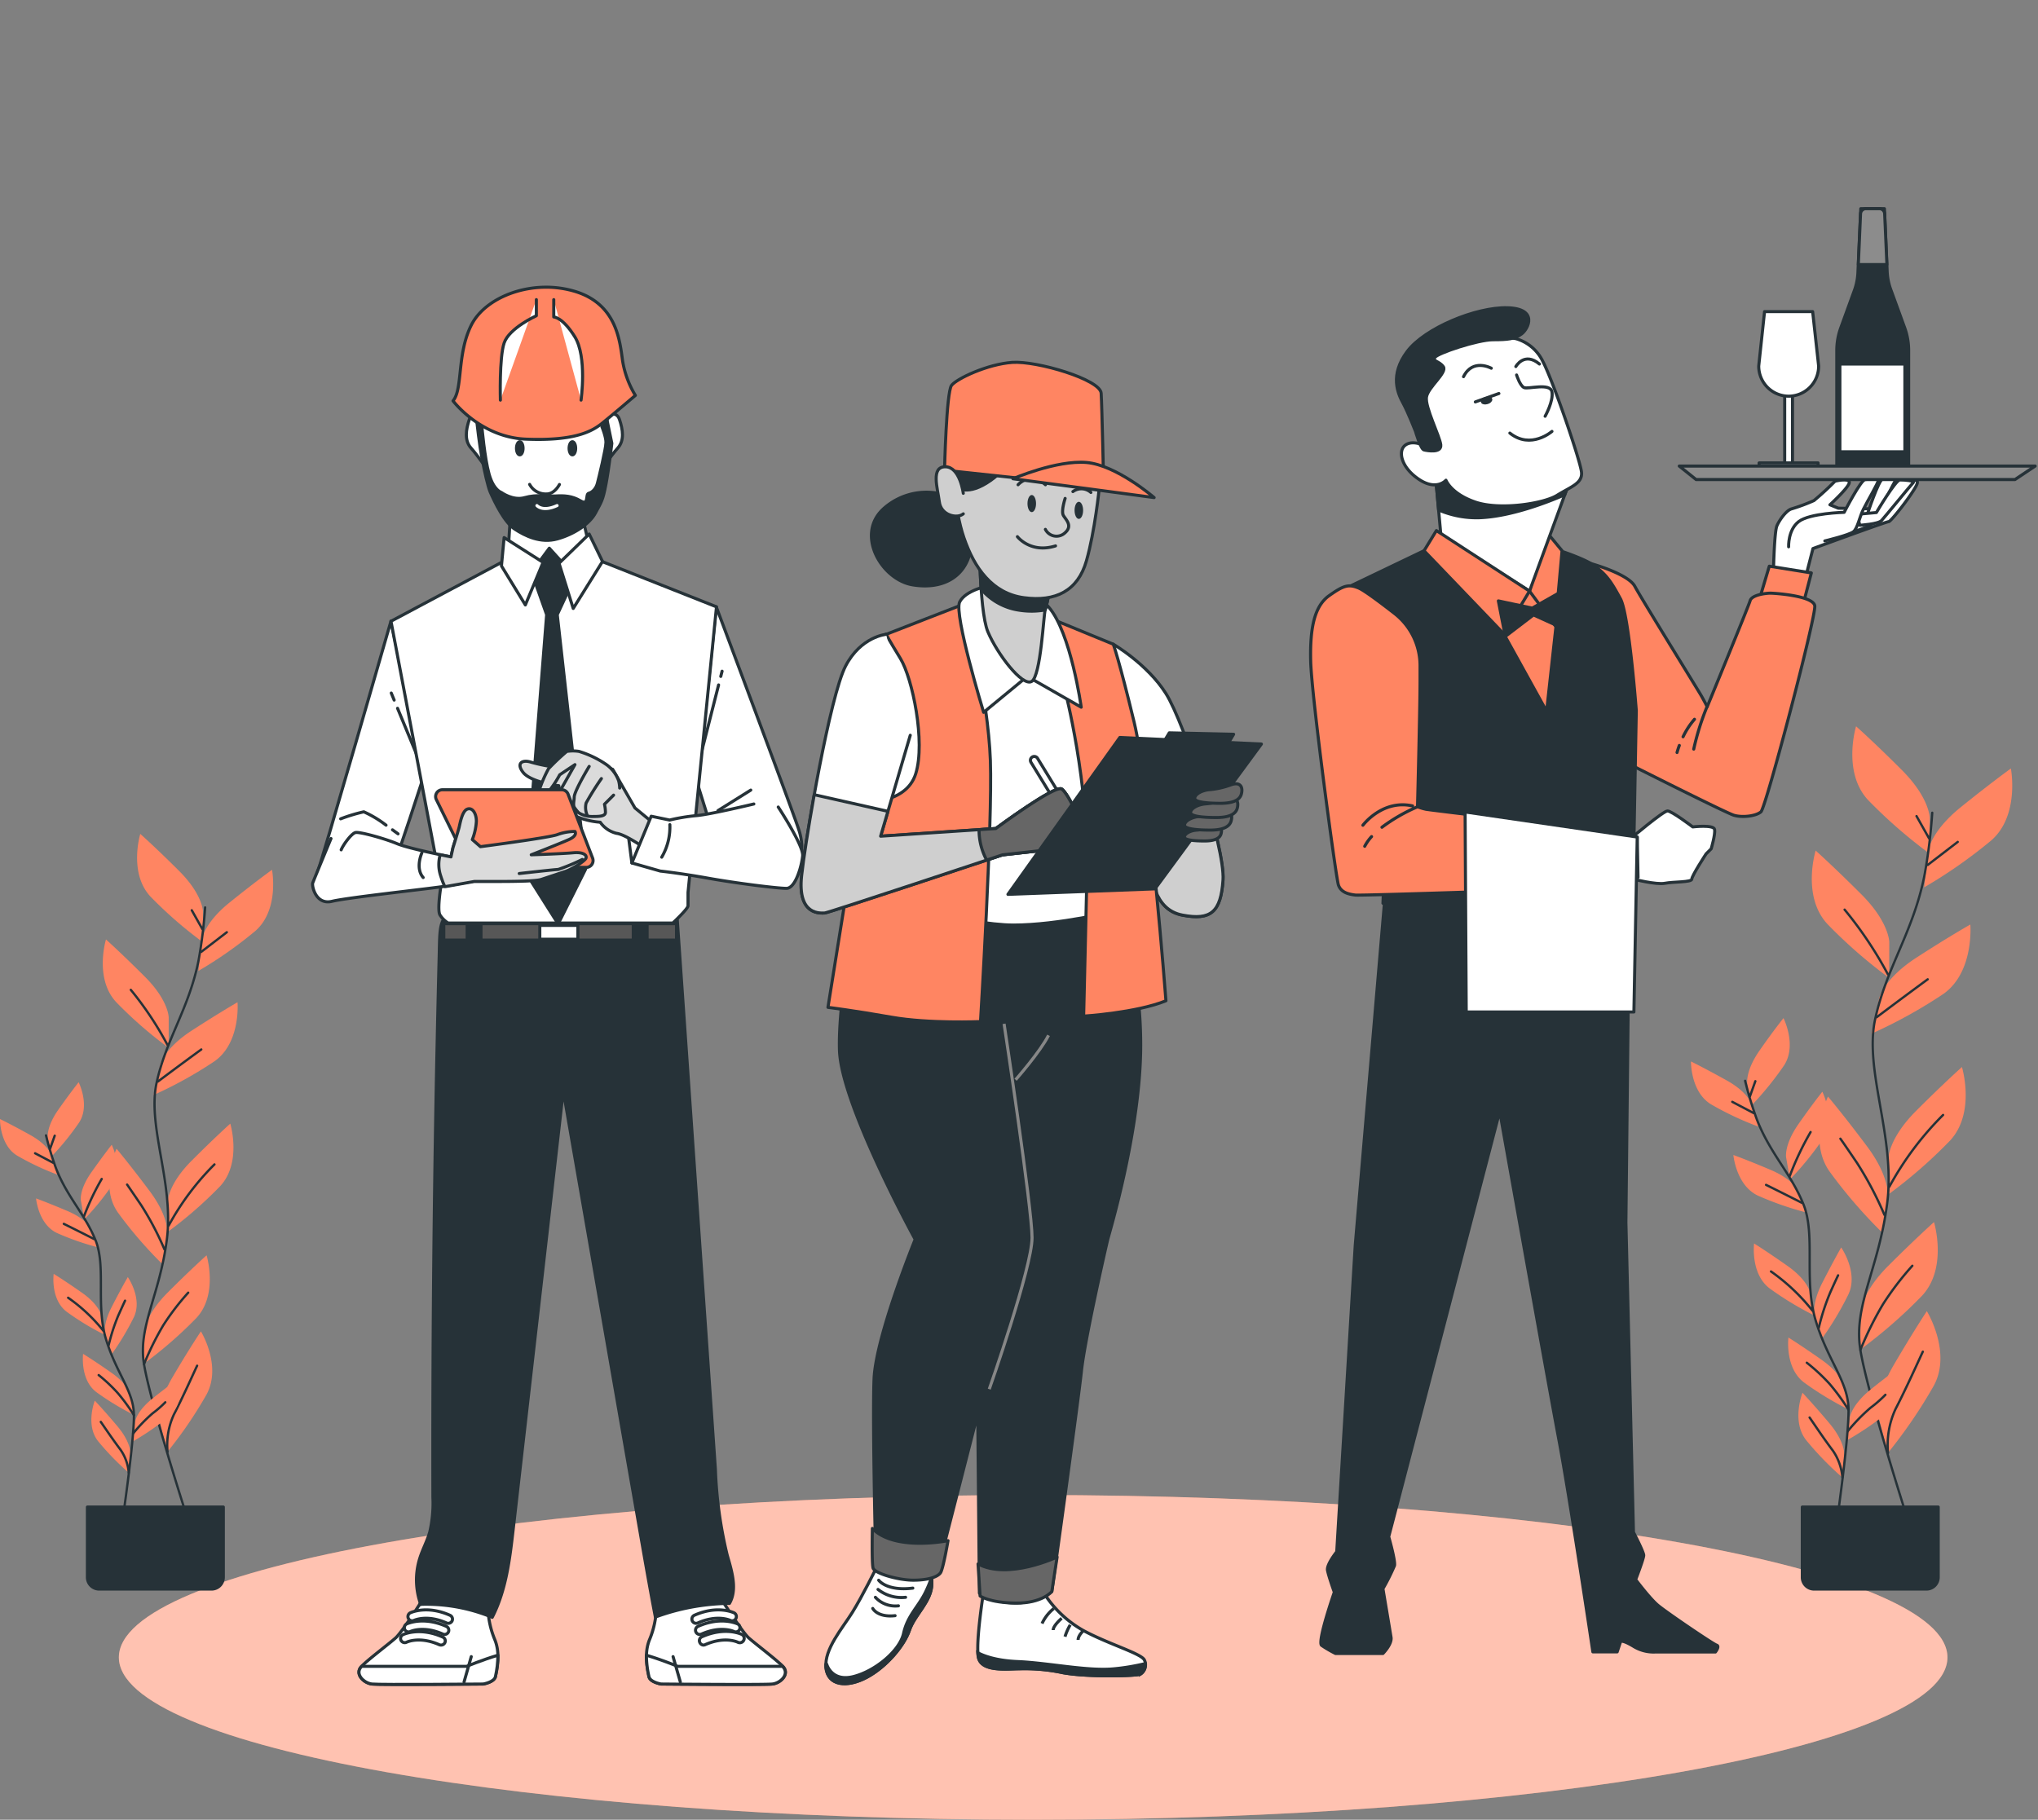 <svg width="664" height="593" fill="none" xmlns="http://www.w3.org/2000/svg"><rect width="100%" height="100%" fill="#808080" stroke="none"/><path d="M336.612 593c164.518 0 297.886-23.688 297.886-52.91 0-29.221-133.368-52.909-297.886-52.909-164.518 0-297.886 23.688-297.886 52.909 0 29.222 133.368 52.91 297.886 52.91z" fill="#FF8562"/><path opacity=".5" d="M336.612 593c164.518 0 297.886-23.688 297.886-52.91 0-29.221-133.368-52.909-297.886-52.909-164.518 0-297.886 23.688-297.886 52.909 0 29.222 133.368 52.91 297.886 52.91z" fill="#fff"/><path d="M628.726 266.514s0-6.483-9.076-15.574c-9.075-9.091-14.925-14.261-14.925-14.261s-4.538 14.909 3.889 24a160.263 160.263 0 0020.065 17.503l.047-11.668zm-13.181 40.5s0-6.483-9.076-15.558c-9.075-9.076-14.91-14.277-14.91-14.277s-4.63 14.925 3.89 24a159.364 159.364 0 0020.065 17.503l.031-11.668z" fill="#FF8562"/><path d="M628.155 277.565s.679-6.452 10.68-14.524c10.002-8.072 16.33-12.61 16.33-12.61s2.948 15.311-6.405 23.445a160.05 160.05 0 01-21.84 15.28l1.235-11.591zm-15.913 47.832s1.358-6.344 12.131-13.32c10.774-6.977 17.58-10.805 17.58-10.805s1.312 15.543-8.828 22.658a160.91 160.91 0 01-23.337 12.904l2.454-11.437zm2.994 52.153s0-6.498 9.075-15.574c9.076-9.075 14.91-14.261 14.91-14.261s4.538 14.909-3.889 23.985a158.8 158.8 0 01-20.065 17.518l-.031-11.668z" fill="#FF8562"/><path d="M615.081 390.268s.911-6.421-6.775-16.701c-7.687-10.279-12.734-16.237-12.734-16.237s-6.621 14.123.432 24.31a159.308 159.308 0 0017.411 20.188l1.666-11.56zm-8.951 37.799s0-6.483 9.075-15.558c9.076-9.076 14.91-14.262 14.91-14.262s4.553 14.91-3.89 23.985a158.818 158.818 0 01-20.065 17.519l-.03-11.684zm6.019 34.141s-1.652-6.282 4.831-17.364c6.482-11.082 10.804-17.58 10.804-17.58s8.165 13.274 2.315 24.201a160.46 160.46 0 01-15.018 22.026l-2.932-11.283z" fill="#FF8562"/><path d="M629.544 264.847a182.314 182.314 0 01-2.485 20.142c-3.581 18.521-12.564 30.498-16.144 47.26-3.581 16.762 6.714 38.324 3.951 59.84-2.763 21.516-11.129 33.477-8.736 47.847 2.392 14.369 15.234 54.638 15.234 54.638m6.698-212.703l9.785-7.517m-9.322-1.126l-4.106-7.285m-12.965 65.535s8.196-6.174 16.608-12.348m-12.95-1.59a127.215 127.215 0 00-14.122-21.114m14.554 90.338a101.134 101.134 0 0117.534-23.43" stroke="#263238" stroke-width=".75" stroke-linecap="round" stroke-linejoin="round"/><path d="M613.955 395.87a113.931 113.931 0 00-8.875-16.839c-4.769-7.053-5.464-7.964-5.464-7.964m6.514 68.853a107.929 107.929 0 017.377-14.925 95.908 95.908 0 019.554-12.517m-7.918 61.012a27.8 27.8 0 012.454-14.354c3.412-6.606 7.286-15.249 8.875-18.66" stroke="#263238" stroke-width=".75" stroke-linecap="round" stroke-linejoin="round"/><path d="M569.272 353.148s-.71-4.059 3.998-10.804c4.707-6.745 7.809-10.573 7.809-10.573s4.461 8.875.17 15.435a102.196 102.196 0 01-10.711 13.165l-1.266-7.223zm12.656 23.985s-.694-4.059 4.013-10.804c4.708-6.745 7.795-10.573 7.795-10.573s4.476 8.86.169 15.435a101.52 101.52 0 01-10.711 13.15l-1.266-7.208z" fill="#FF8562"/><path d="M570.831 360.016s-1.127-3.967-8.273-7.949c-7.147-3.982-11.623-6.173-11.623-6.173s-.169 9.924 6.576 13.999a101.171 101.171 0 0015.357 7.223l-2.037-7.1zm15.172 28.261s-1.544-3.828-9.06-7.023c-7.517-3.195-12.193-4.877-12.193-4.877s.864 9.878 7.995 13.243a101.946 101.946 0 0016.036 5.556l-2.778-6.899zm3.781 33.029s-.694-4.059-7.378-8.766c-6.683-4.708-10.912-7.332-10.912-7.332s-1.219 9.847 5.047 14.632a103.005 103.005 0 0014.509 8.798l-1.266-7.332z" fill="#FF8562"/><path d="M591.266 429.271s-1.281-3.921 2.439-11.206c3.719-7.285 6.174-11.56 6.174-11.56s5.679 8.134 2.361 15.28a101.435 101.435 0 01-8.72 14.555l-2.254-7.069zm11.391 32.752s.478-4.106 6.868-9.261c6.39-5.155 10.464-7.933 10.464-7.933s1.791 9.754-4.198 14.879a100.546 100.546 0 01-13.983 9.615l.849-7.3zm-1.683-10.063s-.71-4.06-7.377-8.767c-6.668-4.708-10.913-7.332-10.913-7.332s-1.219 9.848 5.047 14.617a101.39 101.39 0 0014.509 8.813l-1.266-7.331zm-.092 22.117s.355-4.121-4.924-10.372c-5.278-6.251-8.69-9.847-8.69-9.847s-3.673 9.261 1.189 15.434a100.706 100.706 0 0011.807 12.178l.618-7.393z" fill="#FF8562"/><path d="M568.577 352.206a120.45 120.45 0 003.736 12.348c4.275 11.236 11.19 17.765 15.264 27.89 4.075 10.125 0 24.695 4.013 37.954 4.013 13.258 10.619 19.771 10.681 29.032.062 9.261-3.596 35.005-3.596 35.005m-27.319-131.718l-6.961-3.658m5.726-1.729l1.79-5m15.249 39.682s-5.819-2.964-11.761-5.896m7.748-2.948a94.303 94.303 0 016.761-14.262m.632 58.219a64.802 64.802 0 00-13.536-12.795" stroke="#263238" stroke-width=".75" stroke-linecap="round" stroke-linejoin="round"/><path d="M592.578 432.697a72.332 72.332 0 013.735-11.529c2.223-4.94 2.562-5.572 2.562-5.572m3.072 50.872a60.988 60.988 0 017.485-7.717 40.286 40.286 0 004.847-4.23m-12.008 4.909a69.073 69.073 0 00-6.251-8.551 61.469 61.469 0 00-7.347-6.807m11.592 37.398a17.727 17.727 0 00-3.087-8.736c-2.856-3.766-6.174-8.766-7.594-10.804" stroke="#263238" stroke-width=".75" stroke-linecap="round" stroke-linejoin="round"/><path d="M587.207 491.101h44.282v22.89a3.84 3.84 0 01-3.843 3.843H591.05a3.84 3.84 0 01-3.843-3.843v-22.89z" fill="#263238" stroke="#263238" stroke-linecap="round" stroke-linejoin="round"/><path d="M66.137 297.12s0-5.526-7.717-13.243c-7.717-7.717-12.718-12.131-12.718-12.131s-3.859 12.687 3.303 20.404a136.618 136.618 0 0017.101 14.894l.031-9.924zm-11.174 34.434s0-5.51-7.718-13.227c-7.717-7.717-12.718-12.193-12.718-12.193s-3.858 12.672 3.303 20.404a135.868 135.868 0 0017.133 14.941v-9.925z" fill="#FF8562"/><path d="M65.659 306.504s.571-5.479 9.075-12.347c8.505-6.868 13.892-10.712 13.892-10.712s2.5 13.012-5.449 19.942a136.461 136.461 0 01-18.521 12.996l1.003-9.879zM52.123 347.19s1.158-5.402 10.31-11.329c9.153-5.927 14.956-9.261 14.956-9.261s1.112 13.197-7.516 19.247a135.929 135.929 0 01-19.834 10.989l2.084-9.646zm2.547 44.343s0-5.51 7.717-13.243c7.717-7.732 12.64-12.131 12.64-12.131s3.86 12.687-3.318 20.404a134.438 134.438 0 01-17.086 14.895l.046-9.925z" fill="#FF8562"/><path d="M54.53 402.353s.788-5.449-5.757-14.2c-6.544-8.751-10.804-13.814-10.804-13.814s-5.618 12.008.37 20.682a135.664 135.664 0 0014.818 17.164l1.374-9.832zm-7.609 32.088s0-5.51 7.718-13.242c7.717-7.733 12.671-12.132 12.671-12.132s3.859 12.687-3.303 20.405a136.707 136.707 0 01-17.101 14.894l.015-9.925zm5.156 29.125s-1.405-5.325 4.12-14.755c5.526-9.431 9.261-14.956 9.261-14.956s6.884 11.19 1.852 20.543a136.395 136.395 0 01-12.764 18.722l-2.47-9.554z" fill="#FF8562"/><path d="M66.832 295.7a154.237 154.237 0 01-2.114 17.133c-3.087 15.758-10.681 25.929-13.722 40.129-3.04 14.2 5.71 32.598 3.365 50.934-2.346 18.336-9.477 28.461-7.44 40.67 2.038 12.209 12.965 46.473 12.965 46.473m5.696-180.861l8.319-6.39m-7.934-.972l-3.488-6.19m-11.02 55.812s6.96-5.233 14.123-10.449m-11.021-1.483a108.28 108.28 0 00-11.946-17.95m12.348 76.818a86.138 86.138 0 0114.91-19.926" stroke="#263238" stroke-width=".75" stroke-linecap="round" stroke-linejoin="round"/><path d="M53.574 407.122a97.346 97.346 0 00-7.532-14.323c-4.075-6.004-4.63-6.776-4.63-6.776m5.509 58.543a93.83 93.83 0 016.267-12.687 81.847 81.847 0 018.134-10.635m-6.73 51.876a23.612 23.612 0 012.084-12.208c2.902-5.619 6.174-12.965 7.547-15.867" stroke="#263238" stroke-width=".75" stroke-linecap="round" stroke-linejoin="round"/><path d="M15.574 370.789s-.587-3.457 3.41-9.137c3.998-5.68 6.638-8.983 6.638-8.983s3.797 7.532.139 13.15a86.252 86.252 0 01-9.107 11.19l-1.08-6.22zm10.773 20.389s-.602-3.457 3.411-9.137c4.013-5.68 6.637-8.998 6.637-8.998s3.797 7.547.139 13.165a86.235 86.235 0 01-9.107 11.19l-1.08-6.22z" fill="#FF8562"/><path d="M16.901 376.623s-.957-3.364-7.022-6.745C3.813 366.498 0 364.662 0 364.662s-.154 8.427 5.572 11.915a86.64 86.64 0 0013.058 6.174l-1.729-6.128zm12.904 24.048s-1.312-3.257-7.718-5.989c-6.405-2.732-10.34-4.152-10.34-4.152s.74 8.412 6.806 11.267a86.849 86.849 0 0013.628 4.739l-2.376-5.865zm3.225 28.075s-.602-3.457-6.282-7.455-9.26-6.174-9.26-6.174-1.112 8.319 4.275 12.379a87.175 87.175 0 0012.348 7.485l-1.08-6.235z" fill="#FF8562"/><path d="M34.28 435.522s-1.08-3.334 2.069-9.523c3.148-6.19 5.294-9.832 5.294-9.832s4.83 6.914 2.006 12.996a85.839 85.839 0 01-7.408 12.347l-1.96-5.988zm9.693 27.905s.401-3.488 5.85-7.81c5.448-4.321 8.89-6.745 8.89-6.745s1.544 8.289-3.565 12.657a86.619 86.619 0 01-11.9 8.211l.725-6.313zm-1.358-8.612s-.602-3.457-6.282-7.455c-5.68-3.997-9.26-6.174-9.26-6.174s-1.05 8.381 4.29 12.441a86.62 86.62 0 0012.348 7.485l-1.096-6.297zm-.155 18.799s.294-3.488-4.182-8.813c-4.476-5.325-7.393-8.365-7.393-8.365s-3.087 7.825 1.003 13.119a86.51 86.51 0 0010.048 10.356l.525-6.297z" fill="#FF8562"/><path d="M14.987 369.987a103.446 103.446 0 003.18 10.51c3.627 9.554 9.523 15.095 12.98 23.708 3.458 8.612 0 21.053 3.411 32.274 3.411 11.22 9.03 16.823 9.076 24.695.046 7.871-3.087 29.773-3.087 29.773M17.349 378.923l-5.912-3.102m4.878-1.467l1.512-4.26m12.965 33.741s-4.939-2.516-10.002-5.017m6.591-2.5a81.258 81.258 0 015.757-12.132m.572 49.514a54.932 54.932 0 00-11.515-10.804" stroke="#263238" stroke-width=".75" stroke-linecap="round" stroke-linejoin="round"/><path d="M35.392 438.408a62.315 62.315 0 013.18-9.801c1.898-4.198 2.175-4.754 2.175-4.754m2.624 43.294a51.473 51.473 0 016.36-6.591 34.062 34.062 0 004.12-3.596m-10.217 4.214a58.274 58.274 0 00-5.31-7.27 51.652 51.652 0 00-6.174-5.803m9.786 31.81a15.17 15.17 0 00-2.64-7.439c-2.423-3.195-5.293-7.455-6.451-9.122" stroke="#263238" stroke-width=".75" stroke-linecap="round" stroke-linejoin="round"/><path d="M28.477 491.101H72.76v22.89a3.844 3.844 0 01-3.905 3.843H32.32a3.842 3.842 0 01-3.843-3.843v-22.89z" fill="#263238" stroke="#263238" stroke-linecap="round" stroke-linejoin="round"/><path d="M139.885 517.839s-8.568 13.783-11.013 15.939c-2.445 2.155-8.585 6.738-11.031 9.183-2.445 2.445.598 5.524 3.369 5.814 2.772.29 36.226 0 36.226 0s3.622-.598 3.985-2.445c.362-1.848 1.811-7.354-.308-12.244a29.51 29.51 0 01-2.156-10.433l.616-1.522-.616-3.622-19.072-.67z" fill="#fff" stroke="#263238" stroke-linecap="round" stroke-linejoin="round"/><path d="M121.21 548.774c2.753.308 36.225 0 36.225 0s3.623-.597 3.985-2.445c.516-2.277.783-4.603.797-6.937-5.053 1.503-10.179 3.622-10.179 3.622h-34.197c-2.463 2.391.688 5.47 3.369 5.76z" fill="#fff" stroke="#263238" stroke-linecap="round" stroke-linejoin="round"/><path d="M153.542 539.845l-2.355 8.278" stroke="#263238" stroke-linecap="round" stroke-linejoin="round"/><path d="M143.688 536.077a1.478 1.478 0 01-.561-.108c-6.358-2.826-10.506-.906-10.669-.815a1.36 1.36 0 01-1.811-.634 1.362 1.362 0 01.616-1.812c.217-.108 5.434-2.608 12.987.761a1.346 1.346 0 01.734.757 1.354 1.354 0 01-.028 1.054 1.375 1.375 0 01-1.268.797z" fill="#fff" stroke="#263238" stroke-linecap="round" stroke-linejoin="round"/><path d="M144.865 532.618a1.538 1.538 0 01-.561-.109c-6.34-2.825-10.488-.905-10.669-.815a1.373 1.373 0 01-1.753-.667 1.375 1.375 0 01.54-1.796c.217-.109 5.433-2.608 13.005.761a1.376 1.376 0 01-.562 2.626zm1.178-3.622a1.45 1.45 0 01-.544-.109c-6.357-2.844-10.505-.906-10.686-.815a1.376 1.376 0 01-1.214-2.463c.218-.109 5.434-2.609 13.005.76a1.377 1.377 0 01.707 1.811 1.411 1.411 0 01-1.268.816zm86.904-11.157s8.568 13.783 11.031 15.939c2.464 2.155 8.567 6.738 11.031 9.183 2.463 2.445-.616 5.524-3.387 5.814-2.772.29-36.226 0-36.226 0s-3.622-.598-3.966-2.445c-.345-1.848-1.812-7.354.289-12.244a29.51 29.51 0 002.156-10.433l-.616-1.522.616-3.622 19.072-.67z" fill="#fff" stroke="#263238" stroke-linecap="round" stroke-linejoin="round"/><path d="M251.622 548.774c-2.753.308-36.226 0-36.226 0s-3.622-.597-3.966-2.445a30.86 30.86 0 01-.815-6.937c5.053 1.503 10.179 3.622 10.179 3.622h34.143c2.517 2.391-.562 5.47-3.315 5.76z" fill="#fff" stroke="#263238" stroke-linecap="round" stroke-linejoin="round"/><path d="M219.291 539.845l2.372 8.278" stroke="#263238" stroke-linecap="round" stroke-linejoin="round"/><path d="M229.144 536.078a1.46 1.46 0 00.561-.109c6.358-2.825 10.506-.905 10.669-.815a1.432 1.432 0 001.09.096 1.418 1.418 0 00.839-.703 1.428 1.428 0 00-.607-1.929c-.217-.108-5.434-2.608-13.005.761a1.357 1.357 0 00-.706 1.812 1.376 1.376 0 001.159.887z" fill="#fff" stroke="#263238" stroke-linecap="round" stroke-linejoin="round"/><path d="M227.967 532.618c.192-.001.382-.038.561-.109 6.358-2.825 10.487-.905 10.669-.815a1.373 1.373 0 001.753-.667 1.38 1.38 0 00-.54-1.796c-.217-.109-5.434-2.608-13.005.761a1.371 1.371 0 00-.769 1.537 1.378 1.378 0 001.331 1.089z" fill="#fff" stroke="#263238" stroke-linecap="round" stroke-linejoin="round"/><path d="M226.789 528.996c.186-.001.371-.038.543-.109 6.358-2.844 10.506-.906 10.687-.815a1.373 1.373 0 001.753-.667 1.375 1.375 0 00-.54-1.796c-.217-.109-5.433-2.609-13.005.76a1.382 1.382 0 00-.769 1.538 1.378 1.378 0 001.331 1.089z" fill="#fff" stroke="#263238" stroke-linecap="round" stroke-linejoin="round"/><path d="M237.675 509.379c-.254-.923-.525-1.811-.779-2.735a141.306 141.306 0 01-3.822-27.893l-12.679-182.812c.145 2.065-60.116.797-65.495.706-12.281-.181-11.502 3.134-11.81 15.034-.308 11.9-.579 24.307-.833 36.461a6346.05 6346.05 0 00-1.213 139.812 40.99 40.99 0 01-1.033 11.339c-.833 2.916-2.318 5.596-3.224 8.476a23.548 23.548 0 00.29 15.034 56.415 56.415 0 0123.293 4.238c4.528-8.839 5.723-18.946 6.846-28.817l16.302-142.801 20.938 120.341 3.913 22.442c1.666 9.581 3.332 19.181 5.162 28.745a72.299 72.299 0 0124.144-4.456c2.21-3.876 1.232-8.603 0-13.114z" fill="#263238" stroke="#263238" stroke-linecap="round" stroke-linejoin="round"/><path d="M206.322 300.992h-49.611v5.362h49.611v-5.362zm14.091 0h-9.581v5.362h9.581v-5.362zm-68.212 0h-7.607v5.362h7.607v-5.362z" fill="#575757" stroke="#263238" stroke-linecap="round" stroke-linejoin="round"/><path d="M188.282 301.554h-12.408v4.51h12.408v-4.51zm-60.896-99.168s-22.858 79.479-23.854 81.508c-.996 2.028 4.981.996 10.596 1.992s13.584-3.315 14.49-4.981c.906-1.666 9.274-27.477 9.274-27.477l-10.506-51.042z" fill="#fff" stroke="#263238" stroke-linecap="round" stroke-linejoin="round"/><path d="M128.419 228.144l-.942-2.301m8.441 20.431l-6.394-15.468" stroke="#263238" stroke-linecap="round" stroke-linejoin="round"/><path d="M127.876 270.418l1.811 1.305-1.811-1.305z" fill="#fff"/><path d="M127.876 270.418l1.811 1.305" stroke="#263238" stroke-linecap="round" stroke-linejoin="round"/><path d="M110.995 266.832a54.125 54.125 0 017.534-2.283 35.93 35.93 0 017.246 4.347" fill="#fff"/><path d="M110.995 266.832a54.125 54.125 0 017.534-2.283 35.93 35.93 0 017.246 4.347" stroke="#263238" stroke-linecap="round" stroke-linejoin="round"/><path d="M233.364 197.751s26.155 69.879 26.825 72.451a18.115 18.115 0 01.996 7.245c-.344 2.97-4.963 4.963-5.959 4.963-.996 0-8.278-4.637-11.266-5.959-2.989-1.322-11.918-5.633-11.918-5.633l-4.637-14.907 5.959-58.16z" fill="#fff" stroke="#263238" stroke-linecap="round" stroke-linejoin="round"/><path d="M234.831 220.427l.435-1.702m-6.684 26.28l5.543-21.807m10.487 34.27l-10.687 6.683" stroke="#263238" stroke-linecap="round" stroke-linejoin="round"/><path d="M165.641 178.315l1.087-16.827h21.427l4.347 18.729-14.381 12.751-12.48-14.653z" fill="#fff" stroke="#263238" stroke-linecap="round" stroke-linejoin="round"/><path d="M164.807 182.517l-37.421 19.924 16.302 86.108s-1.322 7.951-.344 9.6a8.515 8.515 0 002.662 2.644H219.2s4.963-4.637 4.963-5.615v-4.365l9.274-93.063-37.132-14.708-31.498-.525z" fill="#fff" stroke="#263238" stroke-linecap="round" stroke-linejoin="round"/><path d="M173.193 186.448l4.909 13.856-6.647 84.333 10.396 16.464 8.966-17.913-9.255-82.884 5.777-12.425-8.368-9.238-5.778 7.807z" fill="#263238" stroke="#263238" stroke-linecap="round" stroke-linejoin="round"/><path d="M164.246 175.181l-.869 9.238 7.788 12.715 5.778-13.875-12.697-8.078zm17.895 8.369l4.619 14.725 9.546-15.305-4.348-8.948-9.817 9.528zm23.728 97.663l-1.322-10.27 8.947 1.648-7.625 8.622z" fill="#fff" stroke="#263238" stroke-linecap="round" stroke-linejoin="round"/><path d="M181.362 250.06a56.91 56.91 0 01-8.277-1.667c-2.989-.978-4.963.344-2.645 3.315 2.319 2.97 10.596 4.311 11.593 4.311 0 0 1.648 8.603 6.285 10.27a24.324 24.324 0 007.245 1.648 9.058 9.058 0 005.307 3.622c2.989.345 9.926 5.307 9.926 5.307l3.314-7.625-7.245-5.959-7.245-12.588-6.955-2.319-5.995-1.938-5.308 3.623z" fill="#DBDBDB" stroke="#263238" stroke-linecap="round" stroke-linejoin="round"/><path d="M199.91 259.115l-2.97 2.971c.201.868.31 1.754.326 2.644 0 1.341-2.319 1.341-3.985 1.341a8.601 8.601 0 01-4.963-1.341c-1.322-.978-6.629-5.615-6.629-5.615l5.633-9.943-4.963 3.314a34.175 34.175 0 01-4.311 6.285c-1.974 1.993-2.644-.326-2.644-.326a41.41 41.41 0 013.314-7.951 74.604 74.604 0 015.959-5.633 13.06 13.06 0 013.967 0 32.354 32.354 0 018.948 4.311 11.167 11.167 0 013.984 5.307c.193.758.303 1.536.327 2.318" fill="#DBDBDB"/><path d="M199.91 259.115l-2.97 2.971c.201.868.31 1.754.326 2.644 0 1.341-2.319 1.341-3.985 1.341a8.601 8.601 0 01-4.963-1.341c-1.322-.978-6.629-5.615-6.629-5.615l5.633-9.943-4.963 3.314a34.175 34.175 0 01-4.311 6.285c-1.974 1.993-2.644-.326-2.644-.326a41.41 41.41 0 013.314-7.951 74.604 74.604 0 015.959-5.633 13.06 13.06 0 013.967 0 32.354 32.354 0 018.948 4.311 11.167 11.167 0 013.984 5.307c.193.758.303 1.536.327 2.318" stroke="#263238" stroke-linecap="round" stroke-linejoin="round"/><path d="M191.306 265.636a6.25 6.25 0 01-.344-3.967 90.91 90.91 0 014.981-7.951m-7.625 10.922s-.526-.598-1.123-1.431c-.598-.833-.109-2.336-.109-3.423 0-1.992 4.872-10.035 4.872-10.035" stroke="#263238" stroke-linecap="round" stroke-linejoin="round"/><path d="M253.56 262.992s8.277 12.589 7.951 15.903c-.326 3.315-2.318 10.596-5.289 10.596-2.97 0-16.301-1.666-25.502-3.314-9.202-1.649-15.577-2.319-15.577-2.319l-9.274-2.644 6.303-15.233 6.014 1.25a59.926 59.926 0 018.748-1.449c4.311-.344 18.674-3.786 18.674-3.786" fill="#fff"/><path d="M253.56 262.992s8.277 12.589 7.951 15.903c-.326 3.315-2.318 10.596-5.289 10.596-2.97 0-16.301-1.666-25.502-3.314-9.202-1.649-15.577-2.319-15.577-2.319l-9.274-2.644 6.303-15.233 6.014 1.25a59.926 59.926 0 018.748-1.449c4.311-.344 18.674-3.786 18.674-3.786m-27.368 6.737a19.312 19.312 0 01-2.645 10.596" stroke="#263238" stroke-linecap="round" stroke-linejoin="round"/><path d="M107.843 273.262s-5.633 13.566-5.959 14.49c-.326.924.996 7.245 6.285 5.959 5.289-1.286 33.454-4.293 37.095-4.963l9.273-1.648h7.246c3.314 0 12.678 0 14.58-.67l7.952-2.645c1.974-.67 6.285-3.314 6.611-4.311.326-.996-.978-1.974-4.293-1.648-3.314.326-13.584.652-13.584.652s9.273-3.622 12.262-4.963c2.989-1.34 1.974-2.644 1.974-2.644-1.92.013-3.825.349-5.633.996-2.318.996-25.158 3.967-25.158 3.967l-2.609-2.228a19.643 19.643 0 001.323-5.959c0-2.645-1.323-4.637-2.989-3.967-1.666.67-2.318 4.637-2.644 5.959-.326 1.322-1.993 6.611-1.993 6.611l-.652 2.989s-13.584-2.644-17.569-4.311c-3.985-1.666-12.244-3.966-13.567-3.622-1.322.344-3.985 3.984-4.637 5.633" fill="#fff"/><path d="M107.843 273.262s-5.633 13.566-5.959 14.49c-.326.924.996 7.245 6.285 5.959 5.289-1.286 33.454-4.293 37.095-4.963l9.273-1.648h7.246c3.314 0 12.678 0 14.58-.67l7.952-2.645c1.974-.67 6.285-3.314 6.611-4.311.326-.996-.978-1.974-4.293-1.648-3.314.326-13.584.652-13.584.652s9.273-3.622 12.262-4.963c2.989-1.34 1.974-2.644 1.974-2.644-1.92.013-3.825.349-5.633.996-2.318.996-25.158 3.967-25.158 3.967l-2.609-2.228a19.643 19.643 0 001.323-5.959c0-2.645-1.323-4.637-2.989-3.967-1.666.67-2.318 4.637-2.644 5.959-.326 1.322-1.993 6.611-1.993 6.611l-.652 2.989s-13.584-2.644-17.569-4.311c-3.985-1.666-12.244-3.966-13.567-3.622-1.322.344-3.985 3.984-4.637 5.633m26.264 1.068s-2.21 4.855.453 7.952" stroke="#263238" stroke-linecap="round" stroke-linejoin="round"/><path d="M142.166 260.565l10.071 20.485a2.193 2.193 0 001.975 1.232l36.768.38a2.228 2.228 0 002.101-3.024l-8.005-20.866a2.212 2.212 0 00-2.065-1.413h-38.852a2.213 2.213 0 00-1.993 3.206z" fill="#FF8562" stroke="#263238" stroke-linecap="round" stroke-linejoin="round"/><path d="M186.67 277.899c-3.315.326-13.585.652-13.585.652s9.274-3.623 12.263-4.963c2.988-1.341 1.974-2.645 1.974-2.645a17.06 17.06 0 00-5.633.997c-2.319.996-25.159 3.966-25.159 3.966l-2.644-2.3a19.642 19.642 0 001.322-5.959c0-2.645-1.322-4.637-2.989-3.967-1.666.67-2.318 4.637-2.644 5.959-.326 1.322-1.993 6.611-1.993 6.611l-.652 2.989-3.513-.706a11.604 11.604 0 00.199 6.991 30.94 30.94 0 001.286 3.369h.362l9.274-1.648h7.245c3.314 0 12.679 0 14.581-.67l7.951-2.645c1.974-.67 6.285-3.314 6.611-4.311.326-.996-.942-2.046-4.256-1.72z" fill="#DBDBDB" stroke="#263238" stroke-linecap="round" stroke-linejoin="round"/><path d="M189.713 280.073a64.241 64.241 0 01-7.861 3.261c-.978 0-12.679 1.322-12.679 1.322" stroke="#263238" stroke-linecap="round" stroke-linejoin="round"/><path d="M136.986 522.873c.08-.321.183-.636.308-.942-.127.218-.272.417-.417.634l.109.308zm19.961-387.213s-2.971-2.173-4.058 1.087c-1.086 3.26-1.63 6.774.544 9.22 2.173 2.445 5.144 6.792 5.144 6.792l-1.63-17.099zm40.844 0s2.97-2.173 4.057 1.087c1.087 3.26 1.63 6.774-.544 9.22-2.173 2.445-5.144 6.792-5.144 6.792l1.631-17.099z" fill="#fff" stroke="#263238" stroke-linecap="round" stroke-linejoin="round"/><path d="M160.025 159.061s10.868 14.581 13.15 15.342c2.627.869 7.445 1.811 9.636.434 2.192-1.376 13.802-14.309 14.128-20.304.326-5.995 2.409-29.433-.978-35.356-3.387-5.923-10.523-14.49-29.361-8.332 0 0-17.968 5.705-6.575 48.216z" fill="#fff" stroke="#263238" stroke-linecap="round" stroke-linejoin="round"/><path d="M172.56 157.848a5.955 5.955 0 005.56 3.116c2.608 0 4.148-3.08 4.148-3.08" stroke="#263238" stroke-linecap="round" stroke-linejoin="round"/><path d="M147.6 130.624s8.912 11.882 23.764 12.48c14.853.598 20.939-2.083 24.652-5.053 3.713-2.971 10.994-9.202 10.994-9.202a31.38 31.38 0 01-4.166-11.284c-.887-6.249-1.811-18.42-15.45-22.587-13.639-4.165-29.107 1.486-33.853 10.995-4.745 9.509-2.68 20.793-5.941 24.651z" fill="#FF8562" stroke="#263238" stroke-linecap="round" stroke-linejoin="round"/><path d="M163.032 130.389s-.398-13.748 1.214-18.602c1.612-4.854 10.505-8.893 10.505-8.893v-5.253" fill="#fff"/><path d="M163.032 130.389s-.398-13.748 1.214-18.602c1.612-4.854 10.505-8.893 10.505-8.893v-5.253" stroke="#263238" stroke-linecap="round" stroke-linejoin="round"/><path d="M189.314 130.389s2.01-14.146-2.029-20.63c-4.039-6.485-6.865-6.467-6.865-6.467v-5.65" fill="#fff"/><path d="M189.314 130.389s2.01-14.146-2.029-20.63c-4.039-6.485-6.865-6.467-6.865-6.467v-5.65" stroke="#263238" stroke-linecap="round" stroke-linejoin="round"/><path d="M155.42 137.948s.738 6.811 1.593 11.288c.855 4.476 1.961 9.382 2.698 11.087 1.475 3.339 4.586 9.867 7.985 12.091 3.398 2.224 8.434 4.726 13.904 3.201 5.47-1.524 10.498-4.85 12.423-8.481 1.924-3.631 2.366-3.894 3.398-9.313 1.033-5.419 1.925-13.346 1.925-13.346l-1.436-6.96-1.801 1.542s1.327 3.194 1.327 5.141-2.366 11.676-2.809 13.346c-.442 1.67-1.629 2.917-2.809 3.194-1.179.277.144 4.159-2.65 2.489s-5.403-1.753-8.035-1.607c-2.632.145-6.33-.573-10.178.536-3.848 1.108-7.617-1.688-7.617-1.688s-2.514-.693-3.988-5.973c-1.475-5.28-2.337-15.438-2.337-15.438l-1.593-1.109z" fill="#263238" stroke="#263238" stroke-linecap="round" stroke-linejoin="round"/><path d="M174.932 164.749s1.811 2.192 6.575 0" stroke="#fff" stroke-linecap="round" stroke-linejoin="round"/><path d="M170.419 146.089c0 1.18-.475 2.139-1.068 2.139-.594 0-1.075-.959-1.075-2.139 0-1.18.481-2.147 1.075-2.147.593 0 1.068.944 1.068 2.147zm17.142-.004c0 1.178-.475 2.143-1.069 2.143-.593 0-1.074-.965-1.074-2.143s.481-2.143 1.074-2.143c.594 0 1.069.958 1.069 2.143z" fill="#263238" stroke="#263238" stroke-linecap="round" stroke-linejoin="round"/><path d="M285.426 511.107s-4.505 9.149-7.723 14.319c-3.218 5.17-9.192 11.97-8.581 17.955.612 5.985 6.843 6.628 13.257 3.218 6.414-3.411 12.185-10.254 13.944-15.392 1.759-5.137 7.272-9.406 7.272-15.177 0-5.77-.429-6.435-2.564-7.057-2.134-.622-13.471-1.502-15.605 2.134z" fill="#fff" stroke="#263238" stroke-linecap="round" stroke-linejoin="round"/><path d="M303.595 516.02v-2.22a40.487 40.487 0 01-2.145 5.212c-2.36 4.709-5.781 7.508-7.058 13.257-1.276 5.749-9.406 12.399-16.464 14.105-7.057 1.705-8.58-4.055-8.58-4.055h-.258a7.39 7.39 0 000 1.073c.644 5.985 6.843 6.628 13.257 3.218 6.414-3.411 12.185-10.254 13.944-15.392 1.759-5.137 7.304-9.428 7.304-15.198z" fill="#263238" stroke="#263238" stroke-linecap="round" stroke-linejoin="round"/><path d="M286.284 514.947s2.574 3.636 11.122 2.574m-11.337.429a12.324 12.324 0 008.978 2.563m-9.836.001a8.827 8.827 0 007.508 2.778m-8.366.858s1.502 2.992 7.272 2.349" stroke="#263238" stroke-linecap="round" stroke-linejoin="round"/><path d="M340.148 519.184a36.285 36.285 0 0012.871 12.184c8.334 4.494 19.028 7.508 19.875 9.653a3.593 3.593 0 01-1.276 4.494c-1.073.633-16.893 1.073-25.227-.429a59.632 59.632 0 00-14.319-1.287c-3.851 0-12.185 1.073-13.257-3.636-1.073-4.709 1.705-21.805 1.705-21.805s12.571 3.646 19.628.826z" fill="#fff" stroke="#263238" stroke-miterlimit="10"/><path d="M371.575 545.526c.552-.365.99-.879 1.263-1.483a3.509 3.509 0 00.281-1.928 70.508 70.508 0 01-10.093 1.695c-8.58.858-21.376-1.92-31.426-2.349-7.379-.311-11.412-2.017-13.032-2.885.029.537.097 1.071.204 1.598 1.072 4.708 9.406 3.636 13.257 3.636 4.807-.15 9.615.282 14.319 1.287 8.334 1.491 24.154 1.062 25.227.429z" fill="#263238" stroke="#263238" stroke-miterlimit="10"/><path d="M343.355 524.15a13.575 13.575 0 00-3.85 4.912m6.414-1.716s-2.778 2.36-2.778 3.851m5.556-1.706a17.722 17.722 0 00-1.706 3.851m5.985-1.931s-1.716 1.502-1.716 2.992" stroke="#263238" stroke-miterlimit="10"/><path d="M279.773 292.152s-6.8 32.36-6.264 50.057c.536 17.698 24.669 61.673 24.669 61.673s-12.871 31.641-13.407 45.585c-.536 13.943.558 58.83.558 58.83s5.363 3.111 10.222 3.111c4.858 0 10.661-2.446 10.661-2.446l12.345-48.266.537 58.456a23.033 23.033 0 0011.798 3.217 20.804 20.804 0 0011.798-3.754s8.581-61.673 9.653-71.862c1.073-10.189 8.045-40.758 8.581-42.903.536-2.145 10.726-35.931 10.726-63.282 0-27.35-7.862-43.793-7.862-43.793s-27.533-6.081-47.912-6.618a218.817 218.817 0 00-36.103 1.995z" fill="#263238" stroke="#263238" stroke-linecap="round" stroke-linejoin="round"/><path d="M322.311 452.684s13.944-39.685 13.944-49.338c0-9.653-9.117-69.718-9.117-69.718m3.754 18.234s8.044-9.117 10.726-14.48" stroke="#878787" stroke-miterlimit="10"/><path d="M362.715 209.929s11.08 6.435 17.161 16.088c6.082 9.653 19.307 50.411 18.588 60.772-.719 10.361-3.926 13.236-13.225 11.445-9.299-1.792-10.007-12.153-12.152-20.733-2.145-8.581-13.589-62.928-13.589-62.928l-.354-5.009 3.571.365z" fill="#fff" stroke="#263238" stroke-linecap="round" stroke-linejoin="round"/><path d="M398.464 286.789c.365-5.277-2.885-18.448-6.971-31.372l-22.621 3.131c1.899 8.796 3.529 16.186 4.215 18.921 2.145 8.58 2.853 18.941 12.153 20.732 9.299 1.792 12.516-1.04 13.224-11.412z" fill="#CFCFCF" stroke="#263238" stroke-linecap="round" stroke-linejoin="round"/><path d="M288.708 206.711s-8.581 1.78-10.726 16.796c-2.145 15.016 2.864 39.686 2.864 39.686l-1.073 28.959s35.749 9.299 50.411 9.299c14.662 0 33.604-4.644 33.604-4.644s-7.862-72.227-9.299-78.298c-1.438-6.071-7.862-12.163-13.225-16.088-5.363-3.926-18.953-3.583-26.815-1.438-7.862 2.146-18.952 6.436-18.952 6.436l-6.789-.708z" fill="#fff" stroke="#263238" stroke-linecap="round" stroke-linejoin="round"/><path d="M314.45 196.693s7.508 30.397 8.226 51.129c.719 20.733-3.218 85.088-3.218 85.088s-16.807.718-28.959-1.427c-12.152-2.145-20.744-3.218-20.744-3.218l10.726-66.853s14.662 1.073 17.88-9.299c3.218-10.372-1.073-31.105-5.009-37.54-3.936-6.436-4.644-7.862-4.644-7.862l25.742-10.018zm32.53 28.251s7.873 30.032 7.155 60.064c-.719 30.033-1.073 46.121-1.073 46.121s17.161-1.072 26.814-5.009c0 0-5.363-70.071-10.371-90.815-5.009-20.743-6.79-25.377-6.79-25.377l-20.025-8.226 4.29 23.242z" fill="#FF8562" stroke="#263238" stroke-linecap="round" stroke-linejoin="round"/><path d="M322.151 190.858s-7.508 1.394-9.482 5.299c-1.973 3.904 7.809 35.974 7.809 35.974l14.222-11.713 17.569 10.04s-3.347-24.262-10.597-32.628c-7.251-8.366-19.521-6.972-19.521-6.972z" fill="#fff" stroke="#263238" stroke-linecap="round" stroke-linejoin="round"/><path d="M319.083 170.511s-.279 28.155 2.788 35.395c3.068 7.24 11.155 17.848 14.223 16.175 3.067-1.674 3.904-22.031 4.462-23.425.557-1.395 2.788-12.871 2.788-12.871s-20.078-5.535-24.261-15.274z" fill="#CFCFCF" stroke="#263238" stroke-linecap="round" stroke-linejoin="round"/><path d="M319.083 170.511s-.107 11.305.59 21.452a19.962 19.962 0 0012.613 6.907c2.737.414 5.523.378 8.249-.107a.19.19 0 010-.075c.557-1.395 2.788-12.871 2.788-12.871s-20.057-5.567-24.24-15.306z" fill="#263238" stroke="#263238" stroke-linecap="round" stroke-linejoin="round"/><path d="M350.455 267.386l-2.145 1.309-12.409-20.283a1.253 1.253 0 011.803-1.666c.133.097.245.218.331.358l12.42 20.282z" fill="#fff" stroke="#263238" stroke-linecap="round" stroke-linejoin="round"/><path d="M288.708 206.71s-8.227.708-13.225 10.362c-4.998 9.653-12.871 55.065-14.308 68.29-1.438 13.225 6.435 12.153 7.508 12.153 1.072 0 57.919-18.942 57.919-18.942l19.306-2.145s-2.145 1.78-.354 1.78 5.363-3.571 6.789-5.717c1.427-2.145-4.29-13.943-6.435-15.37-2.145-1.426-21.451 12.871-21.451 12.871l-37.541 2.499 9.654-32.895" fill="#fff"/><path d="M288.708 206.71s-8.227.708-13.225 10.362c-4.998 9.653-12.871 55.065-14.308 68.29-1.438 13.225 6.435 12.153 7.508 12.153 1.072 0 57.919-18.942 57.919-18.942l19.306-2.145s-2.145 1.78-.354 1.78 5.363-3.571 6.789-5.717c1.427-2.145-4.29-13.943-6.435-15.37-2.145-1.426-21.451 12.871-21.451 12.871l-37.541 2.499 9.654-32.895" stroke="#263238" stroke-linecap="round" stroke-linejoin="round"/><path d="M345.908 257.121c-2.145-1.437-21.452 12.871-21.452 12.871l-37.54 2.499 2.382-8.108-24.015-5.417c-1.985 11.016-3.54 21.194-4.108 26.396-1.427 13.225 6.435 12.153 7.508 12.153 1.072 0 57.919-18.942 57.919-18.942l19.306-2.145s-2.145 1.78-.354 1.78 5.363-3.571 6.789-5.717c1.427-2.145-4.29-13.943-6.435-15.37z" fill="#CFCFCF" stroke="#263238" stroke-linecap="round" stroke-linejoin="round"/><path d="M345.908 257.121c-2.145-1.437-21.452 12.871-21.452 12.871l-5.47.365a20.595 20.595 0 002.478 9.921l5.137-1.705 19.307-2.145s-2.145 1.78-.354 1.78 5.363-3.571 6.789-5.717c1.427-2.145-4.29-13.943-6.435-15.37z" fill="#666" stroke="#263238" stroke-linecap="round" stroke-linejoin="round"/><path d="M364.86 240.314l-36.467 51.13 47.912-1.791 34.676-47.193-46.121-2.146z" fill="#263238" stroke="#263238" stroke-linecap="round" stroke-linejoin="round"/><path d="M380.96 238.812l-2.8 4.655 20.969.472 2.8-4.665-20.969-.462z" fill="#263238" stroke="#263238" stroke-linecap="round" stroke-linejoin="round"/><path d="M395.129 269.328a21.316 21.316 0 01-5.106 1.179c-2.145.097-4.118 1.18-4.118 2.264 0 1.083 3.829 1.276 6.574 1.276 2.746 0 4.902-.59 5.363-2.36.461-1.769-.161-3.335-2.713-2.359z" fill="#666" stroke="#263238" stroke-linecap="round" stroke-linejoin="round"/><path d="M397.595 264.533a27.154 27.154 0 01-6.435 1.502c-2.735.118-5.223 1.49-5.223 2.853 0 1.362 4.848 1.619 8.333 1.619 3.486 0 6.221-.74 6.843-2.982.623-2.241-.278-4.236-3.518-2.992z" fill="#666" stroke="#263238" stroke-linecap="round" stroke-linejoin="round"/><path d="M399.58 260.436a27.112 27.112 0 01-6.436 1.501c-2.746.118-5.234 1.491-5.234 2.853 0 1.363 4.859 1.62 8.345 1.62 3.485 0 6.22-.74 6.843-2.982.622-2.241-.279-4.236-3.518-2.992z" fill="#666" stroke="#263238" stroke-linecap="round" stroke-linejoin="round"/><path d="M400.92 255.802a27.403 27.403 0 01-6.435 1.491c-2.735.118-5.224 1.491-5.224 2.863 0 1.373 4.848 1.62 8.334 1.62 3.486 0 6.221-.751 6.843-2.992.622-2.242-.279-4.226-3.518-2.982zM284.224 498.075s-.225 11.112.215 12.871c.439 1.759 8.226 3.99 13.107 3.99 4.88 0 8.001-1.073 8.891-2.435.89-1.362 2.435-10.447 2.435-10.447s-17.322 3.583-24.648-3.979z" fill="#666" stroke="#263238" stroke-linecap="round" stroke-linejoin="round"/><path d="M308.808 161.588a20.911 20.911 0 00-20.626 3.904c-9.76 8.366-1.073 23.425 9.203 25.098 10.275 1.673 17-3.067 18.673-10.597 1.673-7.529-1.094-18.684-7.25-18.405z" fill="#263238" stroke="#263238" stroke-linecap="round" stroke-linejoin="round"/><path d="M358.146 159.078s-1.394 13.943-4.183 23.704c-2.788 9.76-10.039 13.385-20.379 11.991-10.339-1.394-16.174-9.76-19.52-19.521-3.347-9.76-3.626-23.146-3.626-23.146l47.708 6.972z" fill="#CFCFCF" stroke="#263238" stroke-linecap="round" stroke-linejoin="round"/><path d="M311.896 158.799s3.347 3.068 10.855-2.231c7.508-5.298 3.904-7.808 3.904-7.808l-17.848 1.072 3.089 8.967z" fill="#263238" stroke="#263238" stroke-linecap="round" stroke-linejoin="round"/><path d="M347.034 162.424s-1.394 4.183-.558 5.577c.837 1.395 3.068 3.347.558 5.578a4.042 4.042 0 01-6.435-1.073m-9.117 2.381s4.29 5.566 12.42 3.003" stroke="#263238" stroke-linecap="round" stroke-linejoin="round"/><path d="M337.553 164.097c0 1.545-.622 2.789-1.395 2.789-.772 0-1.394-1.244-1.394-2.789 0-1.544.622-2.788 1.394-2.788.773 0 1.395 1.244 1.395 2.788zm15.337 2.21c0 1.544-.622 2.788-1.394 2.788-.772 0-1.394-1.244-1.394-2.788 0-1.545.622-2.789 1.394-2.789.772 0 1.394 1.266 1.394 2.789z" fill="#263238"/><path d="M331.697 157.962s3.904-4.462 8.923 0m8.946 2.231a4.647 4.647 0 015.856.279" stroke="#263238" stroke-linecap="round" stroke-linejoin="round"/><path d="M307.735 153.221l51.87 5.578s-.558-26.214-.837-30.665c-.278-4.451-20.915-10.597-28.959-10.039-8.044.557-18.127 5.298-19.8 7.508-1.673 2.209-2.274 27.618-2.274 27.618z" fill="#FF8562" stroke="#263238" stroke-linecap="round" stroke-linejoin="round"/><path d="M330.023 156.01l46.003 6.135s-12.26-10.597-22.02-11.434c-9.76-.836-23.983 5.299-23.983 5.299z" fill="#FF8562" stroke="#263238" stroke-linecap="round" stroke-linejoin="round"/><path d="M313.849 160.751s-1.073-8.645-5.857-8.645c-4.783 0-2.509 6.972-1.952 11.434.558 4.461 5.856 5.577 7.809 3.904" fill="#CFCFCF"/><path d="M313.849 160.751s-1.073-8.645-5.857-8.645c-4.783 0-2.509 6.972-1.952 11.434.558 4.461 5.856 5.577 7.809 3.904" stroke="#263238" stroke-linecap="round" stroke-linejoin="round"/><path d="M318.654 509.627l.665 10.447s2.949 2.209 11.573 2.327c8.623.118 11.798-3.754 11.798-3.754l1.727-11.262s-15.992 7.573-25.763 2.242z" fill="#666" stroke="#263238" stroke-linecap="round" stroke-linejoin="round"/><path d="M577.826 185.592s.268-12.327 1.115-14.256c.847-1.928 3.009-4.926 4.659-5.473a61.345 61.345 0 007.401-2.742 88.726 88.726 0 006.855-6.308s4.38-1.115 4.659.278c.279 1.394-6.309 7.401-6.309 7.401l2.742 1.115 14.49.279 8.494-8.505s3.009-1.917 2.742 0c-.268 1.917-8.505 12.607-9.319 12.607-.813 0-24.677 8.772-24.677 8.772l-2.742 10.689-10.11-3.857z" fill="#fff" stroke="#263238" stroke-linecap="round" stroke-linejoin="round"/><path d="M603.864 173.264s5.751-1.649 6.576-3.02c.825-1.371 6.855-13.376 7.401-14.256.546-.881-3.009-.268-4.38 0-1.371.267-5.217 12.06-5.217 12.06l-6.03 1.917 1.65 3.299z" fill="#fff" stroke="#263238" stroke-linecap="round" stroke-linejoin="round"/><path d="M605.937 171.169s5.974-.368 7.067-1.527c1.092-1.159 9.597-11.637 10.31-12.317.713-.68-2.887-.925-4.28-.947-1.393-.022-7.691 10.645-7.691 10.645l-6.309.579.903 3.567z" fill="#fff" stroke="#263238" stroke-linecap="round" stroke-linejoin="round"/><path d="M582.753 178.191s-.267-5.484 3.288-8.226c3.556-2.742 14.802-3.009 14.802-3.009s5.484-10.689 6.855-10.689c1.371 0 4.659-1.371 4.392 0-.268 1.371-3.567 6.854-4.938 9.596-1.371 2.742-1.917 6.298-3.288 7.401-1.371 1.104-9.318 3.01-9.318 3.01" fill="#fff"/><path d="M582.753 178.191s-.267-5.484 3.288-8.226c3.556-2.742 14.802-3.009 14.802-3.009s5.484-10.689 6.855-10.689c1.371 0 4.659-1.371 4.392 0-.268 1.371-3.567 6.854-4.938 9.596-1.371 2.742-1.917 6.298-3.288 7.401-1.371 1.104-9.318 3.01-9.318 3.01" stroke="#263238" stroke-linecap="round" stroke-linejoin="round"/><path d="M573.435 194.643l3.021-10.143 13.698 2.196-3.288 12.606-13.431-4.659z" fill="#FF8562" stroke="#263238" stroke-linecap="round" stroke-linejoin="round"/><path d="M518.395 183.675s12.06 3.288 14.256 7.401c2.196 4.113 20.554 33.717 21.657 35.668a92.159 92.159 0 011.917 3.566s13.432-32.624 13.978-34.553c.546-1.928 5.205-2.463 6.576-2.463 1.371 0 13.977.825 14.49 4.113.513 3.288-15.906 65.762-17.544 67.156-1.639 1.393-6.03 1.917-8.772 1.114-2.742-.802-38.655-18.948-38.655-18.948l-7.903-63.054z" fill="#FF8562" stroke="#263238" stroke-linecap="round" stroke-linejoin="round"/><path d="M556.169 230.277a84.435 84.435 0 00-4.336 13.833m-4.692-1.193a29.038 29.038 0 00-.747 2.296m5.685-10.822a25.598 25.598 0 00-3.723 5.706" stroke="#263238" stroke-linecap="round" stroke-linejoin="round"/><path d="M451.35 290.924l-9.797 114.906-6.03 99.836s-3.344 4.147-3.01 6.03c.335 1.884 2.23 7.156 2.23 7.156s-5.651 16.207-4.136 17.332a40.031 40.031 0 004.515 2.642h15.448s3.01-3.021 2.642-5.283c-.368-2.263-2.642-15.817-2.642-15.817a69.579 69.579 0 003.768-7.535c.379-1.504-1.884-9.418-1.884-9.418l36.169-138.636s15.438 86.639 19.205 106.613c3.768 19.974 11.146 69.541 11.146 69.541h7.914l1.115-3.344s.379-.747 4.146 1.505a12.464 12.464 0 007.156 1.884H558.9s1.505-1.884.379-2.23c-1.126-.345-16.574-10.811-19.216-13.074-2.642-2.263-7.156-8.282-7.156-8.282s2.631-6.788 2.631-7.914c0-1.125-3.344-7.534-3.344-7.534l-2.464-100.94 1.115-104.774-79.495-2.664z" fill="#263238" stroke="#263238" stroke-linecap="round" stroke-linejoin="round"/><path d="M463.968 179.462l-23.797 11.413 11.526 74.078-1.115 29.403s19.751 10.812 42.088 10.11a109.562 109.562 0 0039.279-8.705l1.17-64.202s-2.351-31.276-5.171-36.448c-2.82-5.172-4.236-7.524-8.226-10.578-3.991-3.054-16.229-6.587-16.229-6.587s-22.159-1.828-22.872-1.828c-.714 0-16.653 3.344-16.653 3.344z" fill="#263238" stroke="#263238" stroke-linecap="round" stroke-linejoin="round"/><path d="M489.917 206.514l13.988 25.29 3.289-29.86-9.876-14.345-7.29 16.463-.111 2.452z" fill="#FF8562" stroke="#263238" stroke-linecap="round" stroke-linejoin="round"/><path d="M498.332 192.626l8.405 11.335 2.195-24.488-5.116-6.208-5.484 19.361z" fill="#FF8562" stroke="#263238" stroke-linecap="round" stroke-linejoin="round"/><path d="M467.624 154.249l1.828 20.108 28.88 18.268 12.428-33.984-43.136-4.392z" fill="#fff" stroke="#263238" stroke-linecap="round" stroke-linejoin="round"/><path d="M468.716 166.175a31.214 31.214 0 0013.521 2.531c10.031-.435 21.668-4.905 27.564-7.468l.959-2.597-43.136-4.392 1.092 11.926z" fill="#263238" stroke="#263238" stroke-linecap="round" stroke-linejoin="round"/><path d="M498.332 192.626l-8.416 13.888-25.948-27.041 4.024-6.576 30.34 19.729z" fill="#FF8562" stroke="#263238" stroke-linecap="round" stroke-linejoin="round"/><path d="M531.224 273.312s10.69-9.05 12.061-9.05c1.37 0 8.225 5.205 8.225 5.205s6.844-.814 7.123.825c.278 1.638-1.115 6.309-1.115 6.309l-1.649 1.638s-4.66 7.134-4.66 8.226c0 1.092-6.03.825-8.772 1.371s-10.41-1.371-10.41-1.371l-.803-13.153z" fill="#fff" stroke="#263238" stroke-linecap="round" stroke-linejoin="round"/><path d="M520.803 272.488l12.617.279.268 13.152-10.411.279-2.474-13.71z" fill="#fff" stroke="#263238" stroke-linecap="round" stroke-linejoin="round"/><path d="M462.664 216.813a21.51 21.51 0 00-8.293-16.876c-4.391-3.421-9.853-7.534-11.725-8.315-3.289-1.371-4.927-.824-9.586 2.475-4.659 3.299-6.309 10.132-6.03 21.378.278 11.247 8.215 70.444 9.039 72.907.825 2.464 3.344 3.021 5.484 3.288 2.14.268 77.756-2.307 79.216-2.463 5.217-.546 6.064-7.646 5.763-10.968-.546-6.03-5.763-7.947-13.71-8.772-7.947-.825-46.814-5.473-48.241-5.751-.934-.204-1.85-.48-2.742-.825 0 0 .825-32.068.825-40.84v-5.238z" fill="#FF8562" stroke="#263238" stroke-linecap="round" stroke-linejoin="round"/><path d="M446.87 272.622a15.122 15.122 0 00-2.229 3.154m17.232-12.885a56.505 56.505 0 00-11.625 6.688m-6.198-.658s6.309-8.493 16.173-6.298" stroke="#263238" stroke-linecap="round" stroke-linejoin="round"/><path d="M584.013 126.919h-2.542v23.931h2.542v-23.931zm8.337 23.931h-19.216v1.092h19.216v-1.092z" fill="#fff" stroke="#263238" stroke-linecap="round" stroke-linejoin="round"/><path d="M582.742 129.104a9.803 9.803 0 01-6.897-2.905 9.803 9.803 0 01-2.834-6.926l1.895-17.723h15.672l1.95 17.723a9.783 9.783 0 01-2.854 6.945 9.8 9.8 0 01-6.932 2.886z" fill="#fff" stroke="#263238" stroke-linecap="round" stroke-linejoin="round"/><path d="M614.865 88.687L613.962 68h-7.702l-.925 20.687a19.627 19.627 0 01-1.114 5.83l-4.459 12.261a21.54 21.54 0 00-1.315 7.412v40.003h23.407v-40.026c0-2.528-.445-5.037-1.315-7.412l-4.459-12.26a19.644 19.644 0 01-1.215-5.808z" fill="#263238" stroke="#263238" stroke-linecap="round" stroke-linejoin="round"/><path d="M620.628 118.638H599.45v28.579h21.178v-28.579z" fill="#fff" stroke="#263238" stroke-linecap="round" stroke-linejoin="round"/><path d="M614.765 86.213a.885.885 0 010-.178l-.725-16.374A1.724 1.724 0 00612.301 68h-4.38a1.75 1.75 0 00-1.739 1.66l-.713 16.375v.178h9.296zm41.731 70.054H552.603l-5.484-4.392h115.954l-6.577 4.392z" fill="#8C8C8C" stroke="#263238" stroke-linecap="round" stroke-linejoin="round"/><path d="M477.344 264.597l.368 65.171h54.627l1.081-57.001-56.076-8.17zm16.529-154.242a13.972 13.972 0 018.784 7.401c3.344 6.32 12.35 32.658 12.628 36.225.279 3.567-3.566 4.67-7.958 7.412s-18.659 4.938-26.617 2.23c-7.959-2.709-9.608-7.134-9.608-7.134s-3.021 3.567-8.783-.279c-5.763-3.845-6.855-9.05-4.659-10.979 2.195-1.928 5.762-.267 5.762-.267s-6.041-14.825-5.495-20.063c.546-5.239.825-10.422 9.608-13.989 8.783-3.566 26.338-.557 26.338-.557z" fill="#fff" stroke="#263238" stroke-linecap="round" stroke-linejoin="round"/><path d="M494.119 122.193s1.114 3.567 2.463 4.124c1.349.557 8.516-1.65 9.062 1.371.546 3.021-2.229 7.958-2.229 7.958m2.229 4.938s-6.866 6.03-13.721.546m-11.246-10.154l7.679-2.742m-2.474-8.237s-6.03-3.344-9.051 2.753m17.042-3.299s2.742-4.938 7.691-.825" stroke="#263238" stroke-linecap="round" stroke-linejoin="round"/><path d="M485.692 130.073c.134.39-.379.902-1.115 1.114-.735.212-1.471.134-1.594-.256-.122-.39.368-.903 1.115-1.115.747-.212 1.46-.134 1.594.257zm-24.499 10.511s1.638 5.762 2.742 6.03c1.103.267 5.763 1.114 5.484-1.639-.279-2.753-5.205-12.35-4.659-15.604.546-3.255 6.855-7.959 5.484-9.876-1.371-1.917-3.567-1.649-2.742-3.02.825-1.371 13.988-5.763 18.948-5.763 4.96 0 7.134-.268 9.33-1.917 2.195-1.65 5.484-8.237-4.671-8.505-10.154-.267-26.884 6.588-32.647 14.267-5.762 7.68-3.02 13.721-1.382 16.72 1.639 2.998 4.113 9.307 4.113 9.307zm38.02 57.581l-11.035-2.352 2.274 11.581 9.173-7.011 10.221 4.648-1.884-11.826-8.749 4.96z" fill="#263238" stroke="#263238" stroke-linecap="round" stroke-linejoin="round"/></svg>